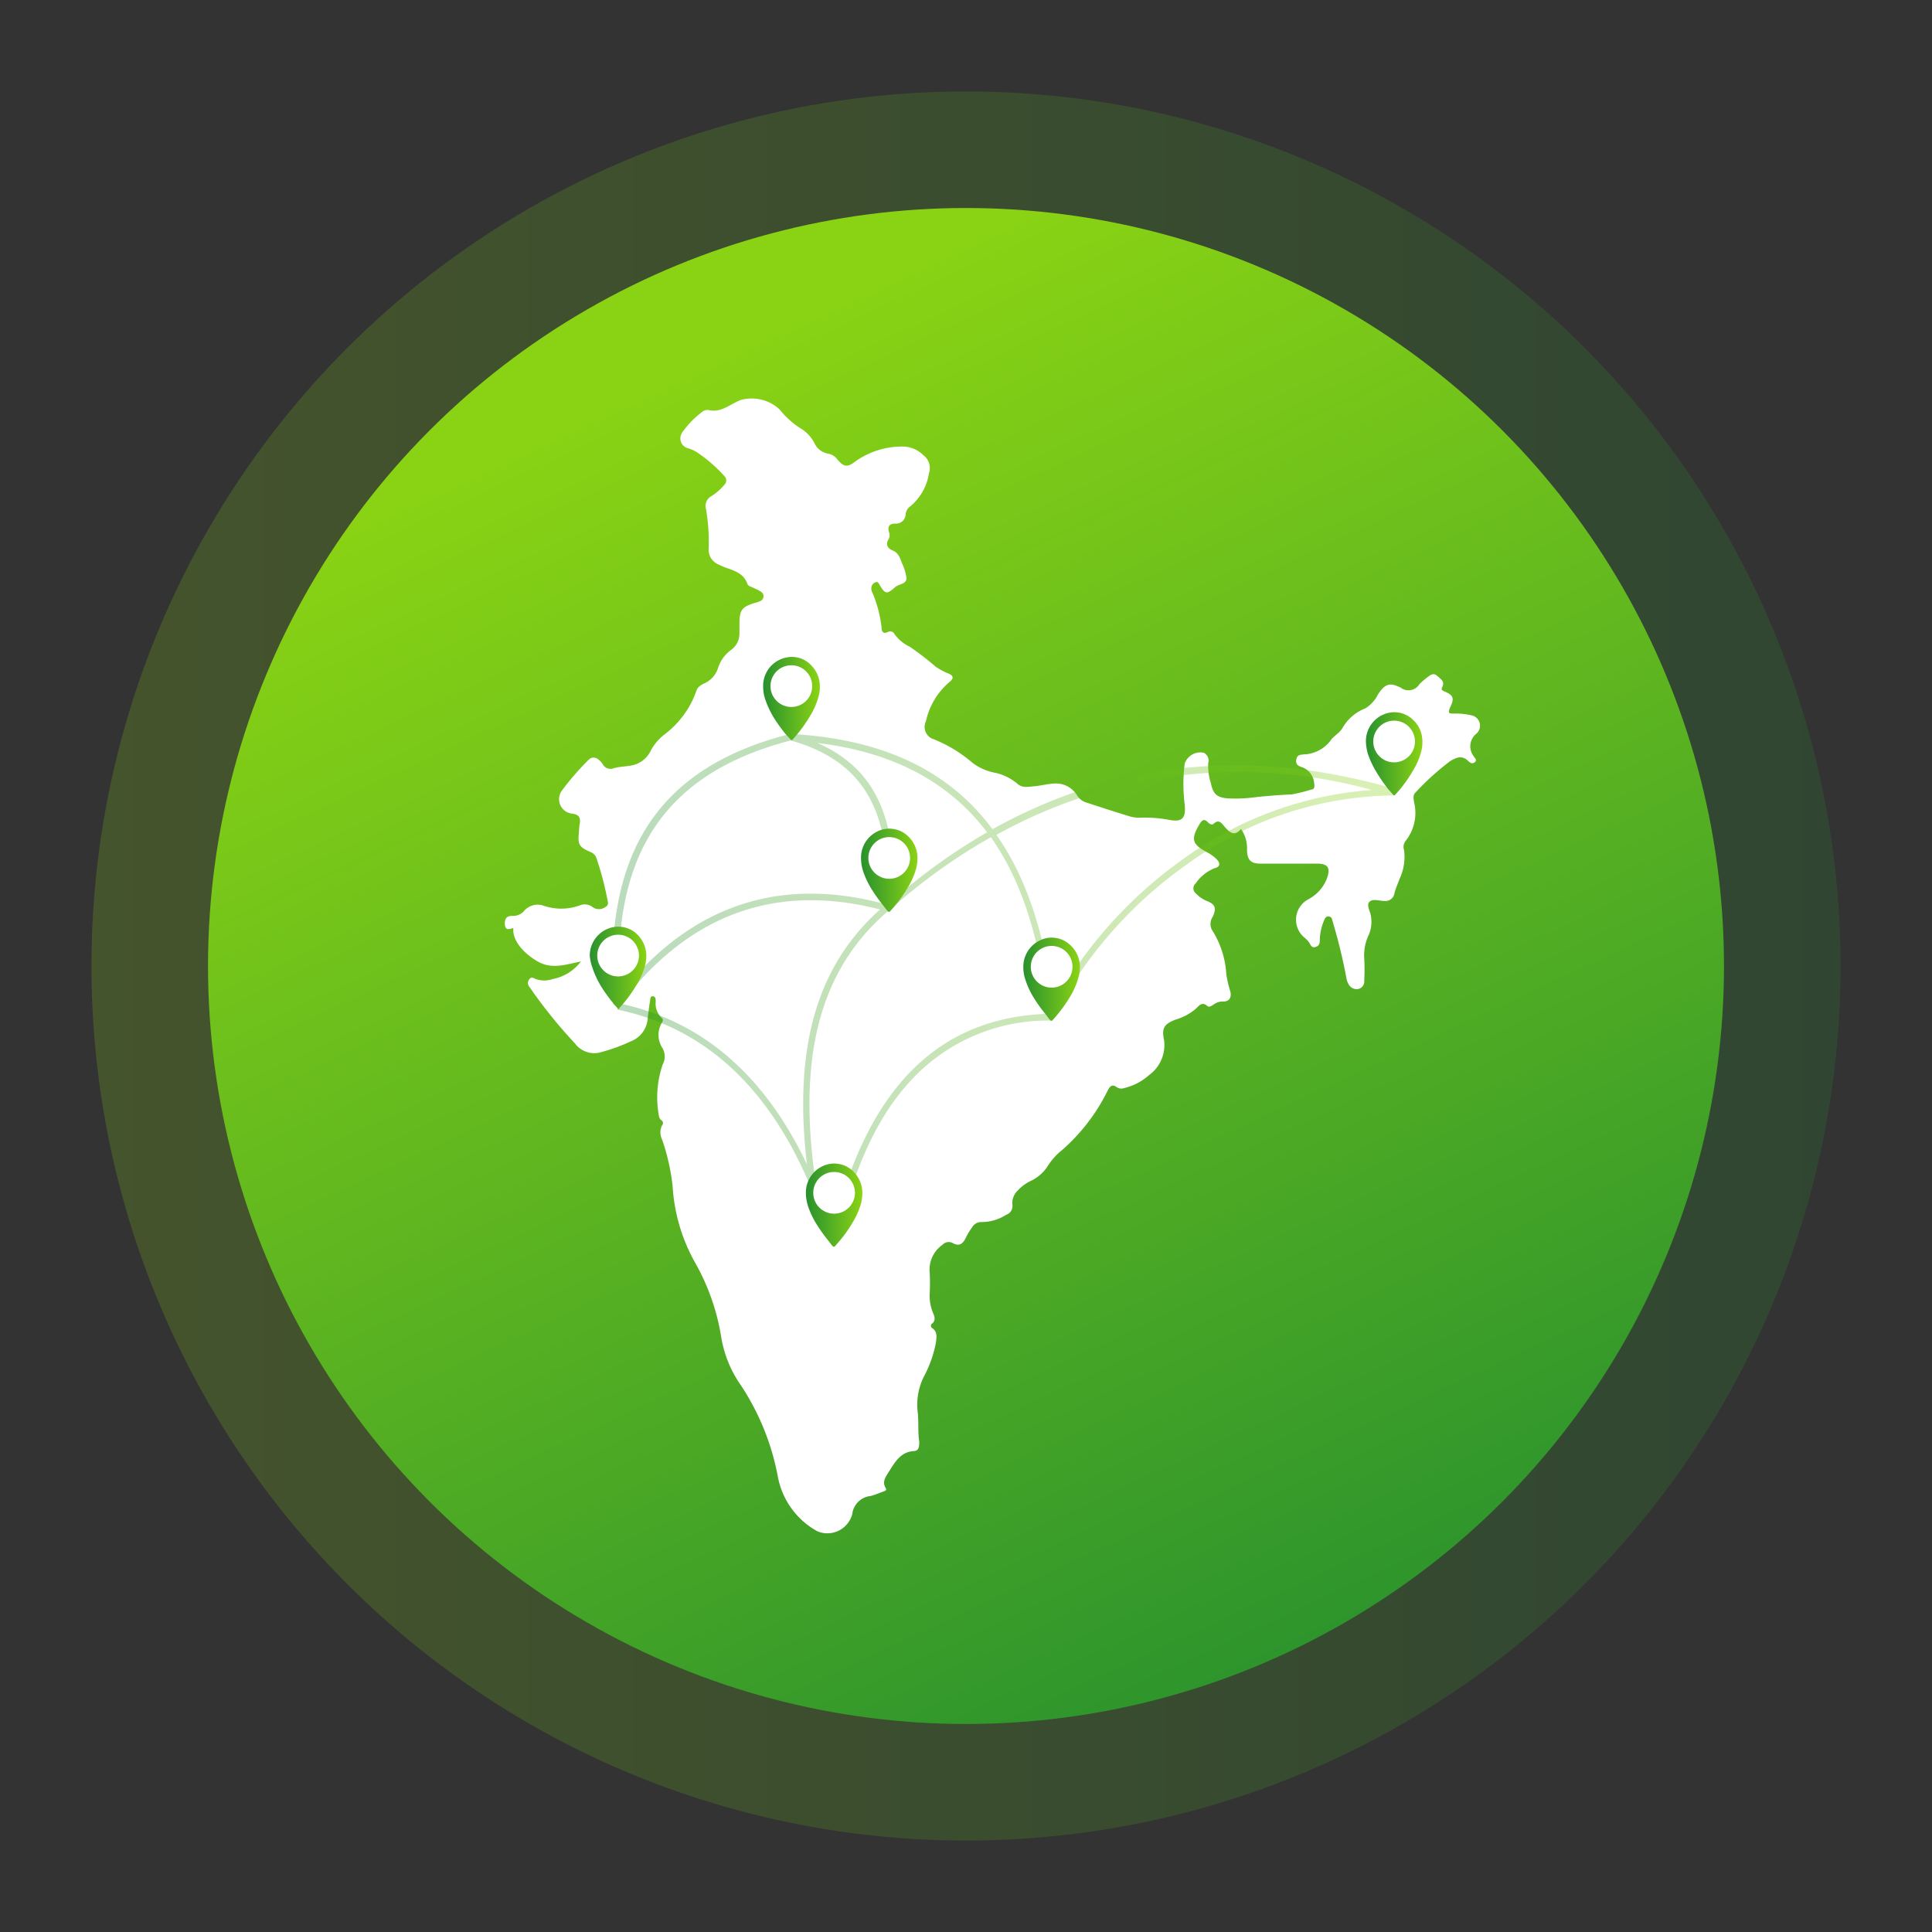 <svg id="Layer_1" data-name="Layer 1" xmlns="http://www.w3.org/2000/svg" xmlns:xlink="http://www.w3.org/1999/xlink" viewBox="0 0 150 150">
  <rect x="0" y="0" width="150" height="150" fill="#333333" stroke="none"/>
  <defs>
    <linearGradient id="linear-gradient" x1="-1964.51" y1="511.99" x2="-1828.7" y2="511.99" gradientTransform="translate(-1821.6 586.99) rotate(180)" gradientUnits="userSpaceOnUse">
      <stop offset="0" stop-color="#28912e"/>
      <stop offset="1" stop-color="#8ad314"/>
    </linearGradient>
    <linearGradient id="linear-gradient-2" x1="102.89" y1="134.8" x2="52.94" y2="27.68" gradientTransform="matrix(1, 0, 0, 1, 0, 0)" xlink:href="#linear-gradient"/>
    <linearGradient id="linear-gradient-3" x1="47.56" y1="76.71" x2="108.3" y2="76.71" gradientTransform="matrix(1, 0, 0, 1, 0, 0)" xlink:href="#linear-gradient"/>
    <linearGradient id="linear-gradient-4" x1="62.57" y1="93.56" x2="66.95" y2="93.56" gradientTransform="matrix(1, 0, 0, 1, 0, 0)" xlink:href="#linear-gradient"/>
    <linearGradient id="linear-gradient-5" x1="79.45" y1="76.02" x2="83.84" y2="76.02" gradientTransform="matrix(1, 0, 0, 1, 0, 0)" xlink:href="#linear-gradient"/>
    <linearGradient id="linear-gradient-6" x1="66.85" y1="67.56" x2="71.23" y2="67.56" gradientTransform="matrix(1, 0, 0, 1, 0, 0)" xlink:href="#linear-gradient"/>
    <linearGradient id="linear-gradient-7" x1="59.25" y1="54.23" x2="63.66" y2="54.23" gradientTransform="matrix(1, 0, 0, 1, 0, 0)" xlink:href="#linear-gradient"/>
    <linearGradient id="linear-gradient-8" x1="45.79" y1="75.16" x2="50.18" y2="75.16" gradientTransform="matrix(1, 0, 0, 1, 0, 0)" xlink:href="#linear-gradient"/>
    <linearGradient id="linear-gradient-9" x1="106.05" y1="58.52" x2="110.44" y2="58.52" gradientTransform="matrix(1, 0, 0, 1, 0, 0)" xlink:href="#linear-gradient"/>
  </defs>
  <g>
    <g style="opacity: 0.21">
      <circle cx="75" cy="75" r="67.9" style="fill: url(#linear-gradient)"/>
    </g>
    <circle cx="75" cy="75" r="58.85" style="fill: url(#linear-gradient-2)"/>
  </g>
  <g>
    <g id="Group_39250" data-name="Group 39250">
      <g id="_822HZj" data-name=" 822HZj">
        <g id="Group">
          <path id="Vector" d="M45.1,74.65c-1.15.22-2.23.64-3.35,0s-2-1.66-1.89-2.6c-.28.07-.62.24-.66-.26s.17-.7.61-.68a1.11,1.11,0,0,0,.9-.41,1.39,1.39,0,0,1,1.44-.4,4.23,4.23,0,0,0,2.85,0,1,1,0,0,1,1,.12.84.84,0,0,0,1,0,.34.34,0,0,0,.19-.41,24.24,24.24,0,0,0-.87-3.35.77.77,0,0,0-.48-.51c-.88-.39-1-.57-.89-1.56A5.62,5.62,0,0,1,45,64c.11-.52-.06-.77-.59-.83a1.13,1.13,0,0,1-1-1.22,1.16,1.16,0,0,1,.23-.59,21,21,0,0,1,2-2.31c.34-.39.76-.28,1.15.27a.68.68,0,0,0,.87.32c.4-.11.83-.12,1.24-.19a2.08,2.08,0,0,0,1.64-1.2,4,4,0,0,1,1-1.19,7.22,7.22,0,0,0,2.53-3.43c.09-.33.41-.47.69-.61a1.94,1.94,0,0,0,1-1.19,2.75,2.75,0,0,1,1-1.37,1.55,1.55,0,0,0,.65-1.25v-.74c0-1.11.17-1.34,1.19-1.66a2.07,2.07,0,0,0,.42-.14.41.41,0,0,0,.23-.53.42.42,0,0,0-.17-.2,3.45,3.45,0,0,0-.54-.28c-.17-.09-.45-.15-.5-.3-.38-1.09-1.44-1.09-2.22-1.52a1.23,1.23,0,0,1-.8-1.2,14.89,14.89,0,0,0-.21-3.13.87.87,0,0,1,.44-1,4.42,4.42,0,0,0,1-.88.47.47,0,0,0,0-.66l0,0a11.45,11.45,0,0,0-2.1-1.83,2.55,2.55,0,0,0-.75-.34.79.79,0,0,1-.54-1,.87.87,0,0,1,.14-.27A7.07,7.07,0,0,1,54.49,32a.67.67,0,0,1,.5-.17c1,.26,1.71-.48,2.54-.78a3.18,3.18,0,0,1,3,.74,6.5,6.5,0,0,0,1.6,1.45,2.86,2.86,0,0,1,1.1,1.16,1.44,1.44,0,0,0,1.06.82,1.13,1.13,0,0,1,.69.41c.51.63.81.69,1.45.18A6.26,6.26,0,0,1,70,34.67a2.3,2.3,0,0,1,1.7.68,1.25,1.25,0,0,1,.42,1.41,4.11,4.11,0,0,1-1.52,2.61.86.86,0,0,0-.29.6.73.73,0,0,1-.77.68h0c-.43,0-.66.16-.52.66a.62.62,0,0,1,0,.5c-.3.46-.12.77.31.94s.56.61.71,1a3.78,3.78,0,0,1,.34,1.13c0,.48-.57.45-.86.69-.69.6-.79.57-1.24-.18-.06-.1-.1-.22-.24-.2a.47.47,0,0,0-.34.26.6.6,0,0,0,0,.49,9.59,9.59,0,0,1,.74,2.74c0,.31.1.59.51.38a.37.37,0,0,1,.49.15h0a3,3,0,0,0,1.19,1,21.65,21.65,0,0,1,2,1.54,4.83,4.83,0,0,0,1,.54c.37.14.46.37.1.65A5.53,5.53,0,0,0,71.89,56a1,1,0,0,0,.46,1.34l.16.06a10.74,10.74,0,0,1,3,1.83,4.27,4.27,0,0,0,1.86.79,4.11,4.11,0,0,1,1.61.82c.39.37.89.24,1.36.2s.94-.17,1.41-.2a1.93,1.93,0,0,1,1.88.92,1.24,1.24,0,0,0,.69.54c1.16.38,2.32.76,3.49,1.11a2.76,2.76,0,0,0,.86.07,10.16,10.16,0,0,1,2.13.18c1,.18,1.28-.14,1.18-1.2a12.46,12.46,0,0,1,0-3.17,1.28,1.28,0,0,1,1.5-.84.69.69,0,0,1,.33.78A4.15,4.15,0,0,0,94,60.76c.19.91.47,1.16,1.37,1.23a12.52,12.52,0,0,0,2.29-.12c.87-.08,1.74-.16,2.62-.19a13.15,13.15,0,0,0,1.53-.38c.27,0,.26-.3.22-.5a1.41,1.41,0,0,0-.93-1.23c-.27-.09-.52-.19-.46-.58s.3-.39.6-.42a2.72,2.72,0,0,0,2.07-1.08c.24-.37.71-.57.94-1A3.46,3.46,0,0,1,106,55a2.68,2.68,0,0,0,1-1.11c.55-.82.92-.92,1.75-.5a1,1,0,0,0,1.4-.19l.06-.09a5.84,5.84,0,0,1,.59-.51c.23-.18.49-.4.78-.13s.62.42.39.89c-.1.18,0,.25.17.32.67.28.79.51.49,1.15s-.07.57.38.57a5.29,5.29,0,0,1,1.19.13.82.82,0,0,1,.44,1.42,1.26,1.26,0,0,0-.22,1.77l0,0c.08.13.28.28.09.45s-.36.06-.5-.07c-.48-.48-.92-.31-1.43,0a20.56,20.56,0,0,0-2.68,2.43c-.22.19-.15.5-.11.76a3.48,3.48,0,0,1-.66,3,.74.74,0,0,0-.12.7,4,4,0,0,1-.36,2.27c-.12.36-.29.7-.38,1.07a.71.71,0,0,1-.79.62h0c-.39,0-.9-.2-1.16.07s.1.77.13,1.18a2.56,2.56,0,0,1-.16,1.34,3.65,3.65,0,0,0-.37,1.87,16.45,16.45,0,0,1,0,1.72.6.6,0,0,1-.49.66.71.71,0,0,1-.76-.45,1.09,1.09,0,0,1-.14-.43,42.46,42.46,0,0,0-1-4.15,1.7,1.7,0,0,0-.1-.32.29.29,0,0,0-.3-.29c-.18,0-.26.13-.31.27a4.06,4.06,0,0,0-.35,1.49c0,.26,0,.51-.32.61s-.38-.14-.5-.33a2,2,0,0,0-.34-.37,1.79,1.79,0,0,1-.31-2.51,1.73,1.73,0,0,1,.58-.49A3.09,3.09,0,0,0,103,68.26c.33-.88.12-1.2-.75-1.21H97.82c-.73,0-1-.32-1-1.09a2.61,2.61,0,0,0-.47-1.6c-.42.47-.73.45-1.24-.14-.27-.3-.46-.66-.9-.25-.11.1-.3,0-.4-.1-.37-.4-.53-.13-.72.19-.63,1.08-.53,1.48.55,2.07a3.29,3.29,0,0,1,.81.57c.32.31.28.61-.13.7a3.23,3.23,0,0,0-1.49,1.19.5.5,0,0,0-.06.7l.06.06a2.57,2.57,0,0,0,.86.6c.66.25.77.56.47,1.22a1,1,0,0,0-.08,1,7.14,7.14,0,0,1,1.13,3.47A8.59,8.59,0,0,0,95.53,77c.1.5-.12.77-.61.76a1.1,1.1,0,0,0-.66.21c-.16.1-.37.26-.5.15-.48-.41-.67,0-1,.27a4.35,4.35,0,0,1-1.51.78c-.88.35-1.07.66-.87,1.6a2.88,2.88,0,0,1-1.18,2.71,4.41,4.41,0,0,1-1.93,1,.63.63,0,0,1-.58-.08c-.34-.25-.51-.06-.68.25a14.77,14.77,0,0,1-3.55,4.64,5,5,0,0,0-1.12,1.25A3.15,3.15,0,0,1,80,91.7a3.28,3.28,0,0,0-1,.75,1.34,1.34,0,0,0-.4,1.07.72.72,0,0,1-.49.8,3.54,3.54,0,0,1-2,.56.82.82,0,0,0-.63.4,5.46,5.46,0,0,0-.47.77c-.23.49-.5.77-1.06.45a.66.66,0,0,0-.77.14,2.36,2.36,0,0,0-1,2.16,15.32,15.32,0,0,1,0,1.66,3.5,3.5,0,0,0,.27,1.5c.12.27.2.55-.06.79a.21.21,0,0,0-.09.28.2.2,0,0,0,.09.09c.42.3.32.73.27,1.15a9.35,9.35,0,0,1-.93,2.61,4.87,4.87,0,0,0-.48,2.76c.09.75,0,1.52.12,2.28,0,.34,0,.72-.42.74-1.08.07-1.5.93-2,1.7-.2.33-.47.7-.19,1.16.1.16,0,.23-.17.28-.33.12-.65.26-1,.35a1.59,1.59,0,0,0-1.42,1.4A2,2,0,0,1,63.81,119a1.62,1.62,0,0,1-.42-.15,6.12,6.12,0,0,1-3-4.21,19.25,19.25,0,0,0-2.85-7.06,9.06,9.06,0,0,1-1.55-3.8,17.26,17.26,0,0,0-2-5.71,13.78,13.78,0,0,1-1.77-6,16.57,16.57,0,0,0-.82-3.61,1.21,1.21,0,0,1,0-1.08.27.27,0,0,0,0-.37l0,0a.52.52,0,0,1-.25-.42,7.87,7.87,0,0,1,.3-3.94,1.32,1.32,0,0,0,0-1.25,1.86,1.86,0,0,1-.06-2c.08-.12.11-.25,0-.35a1.54,1.54,0,0,1-.48-1.28c0-.17,0-.4-.22-.42s-.2.24-.22.38c-.08.43-.12.86-.18,1.3A2.05,2.05,0,0,1,49,80.84a14.1,14.1,0,0,1-2.53.9A1.87,1.87,0,0,1,44.63,81a37.81,37.81,0,0,1-3.52-4.37.46.46,0,0,1,0-.62c.16-.2.31-.07.48,0a2,2,0,0,0,1.33,0A3.57,3.57,0,0,0,45.1,74.65Z" style="fill: #fff"/>
        </g>
      </g>
      <path id="Vector_2" data-name="Vector 2" d="M108.3,61.26C97.15,58,86.51,59.1,77.06,64.38a19.32,19.32,0,0,0-1.55-1.82c-3.35-3.39-7.94-5.22-14-5.57v.25l-.06.24L61.28,57c-10,2.55-14.31,9-13.66,20.15h.49C47.48,66.21,51.7,60,61.39,57.49,67,59.06,69.32,63,68.78,70.21c-8.55-2.33-15.68.27-21.21,7.72l.38.3v.16c7.87,1.62,13.42,7.69,16.49,18l.19-.06.35.09c1.19-5.42,3-9.48,5.54-12.31A14.42,14.42,0,0,1,81.6,79.24v-.45h0l.21.12a33.38,33.38,0,0,1,10.4-11.84,27.59,27.59,0,0,1,15.91-5.31h.06v-.07ZM63.45,57.68c5.85.71,10.2,3,13.19,6.94A44.94,44.94,0,0,0,69.3,69.9C69.7,63.47,67.88,59.61,63.45,57.68ZM48.2,77.93c5.28-6.94,12-9.4,20.13-7.32C63.41,75,61.59,81.34,62.65,90.4,59.37,83.48,54.53,79.3,48.2,77.93ZM64.65,95.55c-.4-1.26-.83-2.45-1.3-3.57-1.48-9.92.29-16.67,5.56-21.21H69V70.6h0l.06.07A44.57,44.57,0,0,1,76.93,65c2.39,3.38,3.85,7.93,4.42,13.71C72.79,79,67.32,84.53,64.65,95.55ZM91.94,66.64A34,34,0,0,0,81.76,78c-.63-5.53-2.08-9.89-4.4-13.18a38.78,38.78,0,0,1,29.15-3.49A28.54,28.54,0,0,0,91.94,66.64Z" style="opacity: 0.32;fill: url(#linear-gradient-3)"/>
      <g id="FTvcmO">
        <g id="Group_2" data-name="Group 2">
          <path id="Vector_3" data-name="Vector 3" d="M62.57,92.6a2.25,2.25,0,0,1,1.73-2.21,2.1,2.1,0,0,1,1.94.55,2.35,2.35,0,0,1,.7,1.42,3.21,3.21,0,0,1-.09,1.07,5.84,5.84,0,0,1-.62,1.43,10.29,10.29,0,0,1-1.33,1.81l-.1.12h-.08c-.08,0-.28-.31-.41-.47a12.16,12.16,0,0,1-.89-1.24,6.69,6.69,0,0,1-.7-1.48A3.37,3.37,0,0,1,62.57,92.6ZM64.76,94a1.4,1.4,0,1,0-1.34-1.46v.07A1.38,1.38,0,0,0,64.76,94Z" style="fill: url(#linear-gradient-4)"/>
        </g>
      </g>
      <g id="FTvcmO-2">
        <g id="Group_3" data-name="Group 3">
          <path id="Vector_4" data-name="Vector 4" d="M79.45,75.06a2.27,2.27,0,0,1,1.74-2.21,2.08,2.08,0,0,1,1.93.55,2.28,2.28,0,0,1,.71,1.42,3,3,0,0,1-.1,1.07,5.81,5.81,0,0,1-.61,1.43,11.24,11.24,0,0,1-1.33,1.81l-.11.12h-.07c-.07,0-.28-.31-.41-.48a10.68,10.68,0,0,1-.89-1.23,6.27,6.27,0,0,1-.7-1.48A3.08,3.08,0,0,1,79.45,75.06Zm2.2,1.4A1.4,1.4,0,1,0,80.31,75v.07a1.36,1.36,0,0,0,1.33,1.39Z" style="fill: url(#linear-gradient-5)"/>
        </g>
      </g>
      <g id="FTvcmO-3">
        <g id="Group_4" data-name="Group 4">
          <path id="Vector_5" data-name="Vector 5" d="M66.85,66.6a2.25,2.25,0,0,1,1.73-2.21,2.1,2.1,0,0,1,1.94.55,2.35,2.35,0,0,1,.7,1.42,3.21,3.21,0,0,1-.09,1.07,5.84,5.84,0,0,1-.62,1.43,10.29,10.29,0,0,1-1.33,1.81l-.1.12H69c-.08,0-.28-.31-.41-.47a12.16,12.16,0,0,1-.89-1.24A6.69,6.69,0,0,1,67,67.6,3.37,3.37,0,0,1,66.85,66.6ZM69,68a1.4,1.4,0,1,0-1.34-1.46v.07A1.38,1.38,0,0,0,69,68Z" style="fill: url(#linear-gradient-6)"/>
        </g>
      </g>
      <g id="FTvcmO-4">
        <g id="Group_5" data-name="Group 5">
          <path id="Vector_6" data-name="Vector 6" d="M59.25,53.27A2.24,2.24,0,0,1,61,51.06a2.05,2.05,0,0,1,1.94.55,2.35,2.35,0,0,1,.7,1.42,2.7,2.7,0,0,1-.09,1.06,5.75,5.75,0,0,1-.62,1.44,11.18,11.18,0,0,1-1.32,1.81l-.11.12h-.08L61,57a12,12,0,0,1-.89-1.23,7.17,7.17,0,0,1-.7-1.48A3.2,3.2,0,0,1,59.25,53.27Zm2.19,1.4a1.4,1.4,0,1,0-1.34-1.46v.07a1.36,1.36,0,0,0,1.33,1.39Z" style="fill: url(#linear-gradient-7)"/>
        </g>
      </g>
      <g id="FTvcmO-5">
        <g id="Group_6" data-name="Group 6">
          <path id="Vector_7" data-name="Vector 7" d="M45.79,74.19A2.25,2.25,0,0,1,47.53,72a2.1,2.1,0,0,1,1.94.54,2.37,2.37,0,0,1,.7,1.43,3,3,0,0,1-.09,1,5.75,5.75,0,0,1-.62,1.44,11.24,11.24,0,0,1-1.33,1.81l-.1.12H48l-.41-.48a12,12,0,0,1-.89-1.23,7,7,0,0,1-.7-1.49A3.65,3.65,0,0,1,45.79,74.19Zm2.2,1.4a1.4,1.4,0,1,0-1.34-1.46v.07A1.36,1.36,0,0,0,48,75.59h0Z" style="fill: url(#linear-gradient-8)"/>
        </g>
      </g>
      <g id="FTvcmO-6">
        <g id="Group_7" data-name="Group 7">
          <path id="Vector_8" data-name="Vector 8" d="M106.05,57.56a2.25,2.25,0,0,1,1.74-2.21,2.08,2.08,0,0,1,1.93.55,2.22,2.22,0,0,1,.7,1.42,2.76,2.76,0,0,1-.09,1.07,5.34,5.34,0,0,1-.62,1.43,10.23,10.23,0,0,1-1.32,1.81l-.11.12h-.07l-.42-.47A12.69,12.69,0,0,1,106.9,60a7.17,7.17,0,0,1-.7-1.48A3.85,3.85,0,0,1,106.05,57.56Zm2.2,1.4a1.4,1.4,0,1,0-1.35-1.45v.07A1.37,1.37,0,0,0,108.22,59h0Z" style="fill: url(#linear-gradient-9)"/>
        </g>
      </g>
    </g>
    <circle cx="47.99" cy="74.19" r="1.62" style="fill: #fff"/>
    <circle cx="69.04" cy="66.61" r="1.62" style="fill: #fff"/>
    <circle cx="61.44" cy="53.27" r="1.62" style="fill: #fff"/>
    <circle cx="81.65" cy="75.06" r="1.62" style="fill: #fff"/>
    <circle cx="64.76" cy="92.61" r="1.62" style="fill: #fff"/>
    <circle cx="108.24" cy="57.57" r="1.62" style="fill: #fff"/>
  </g>
</svg>
